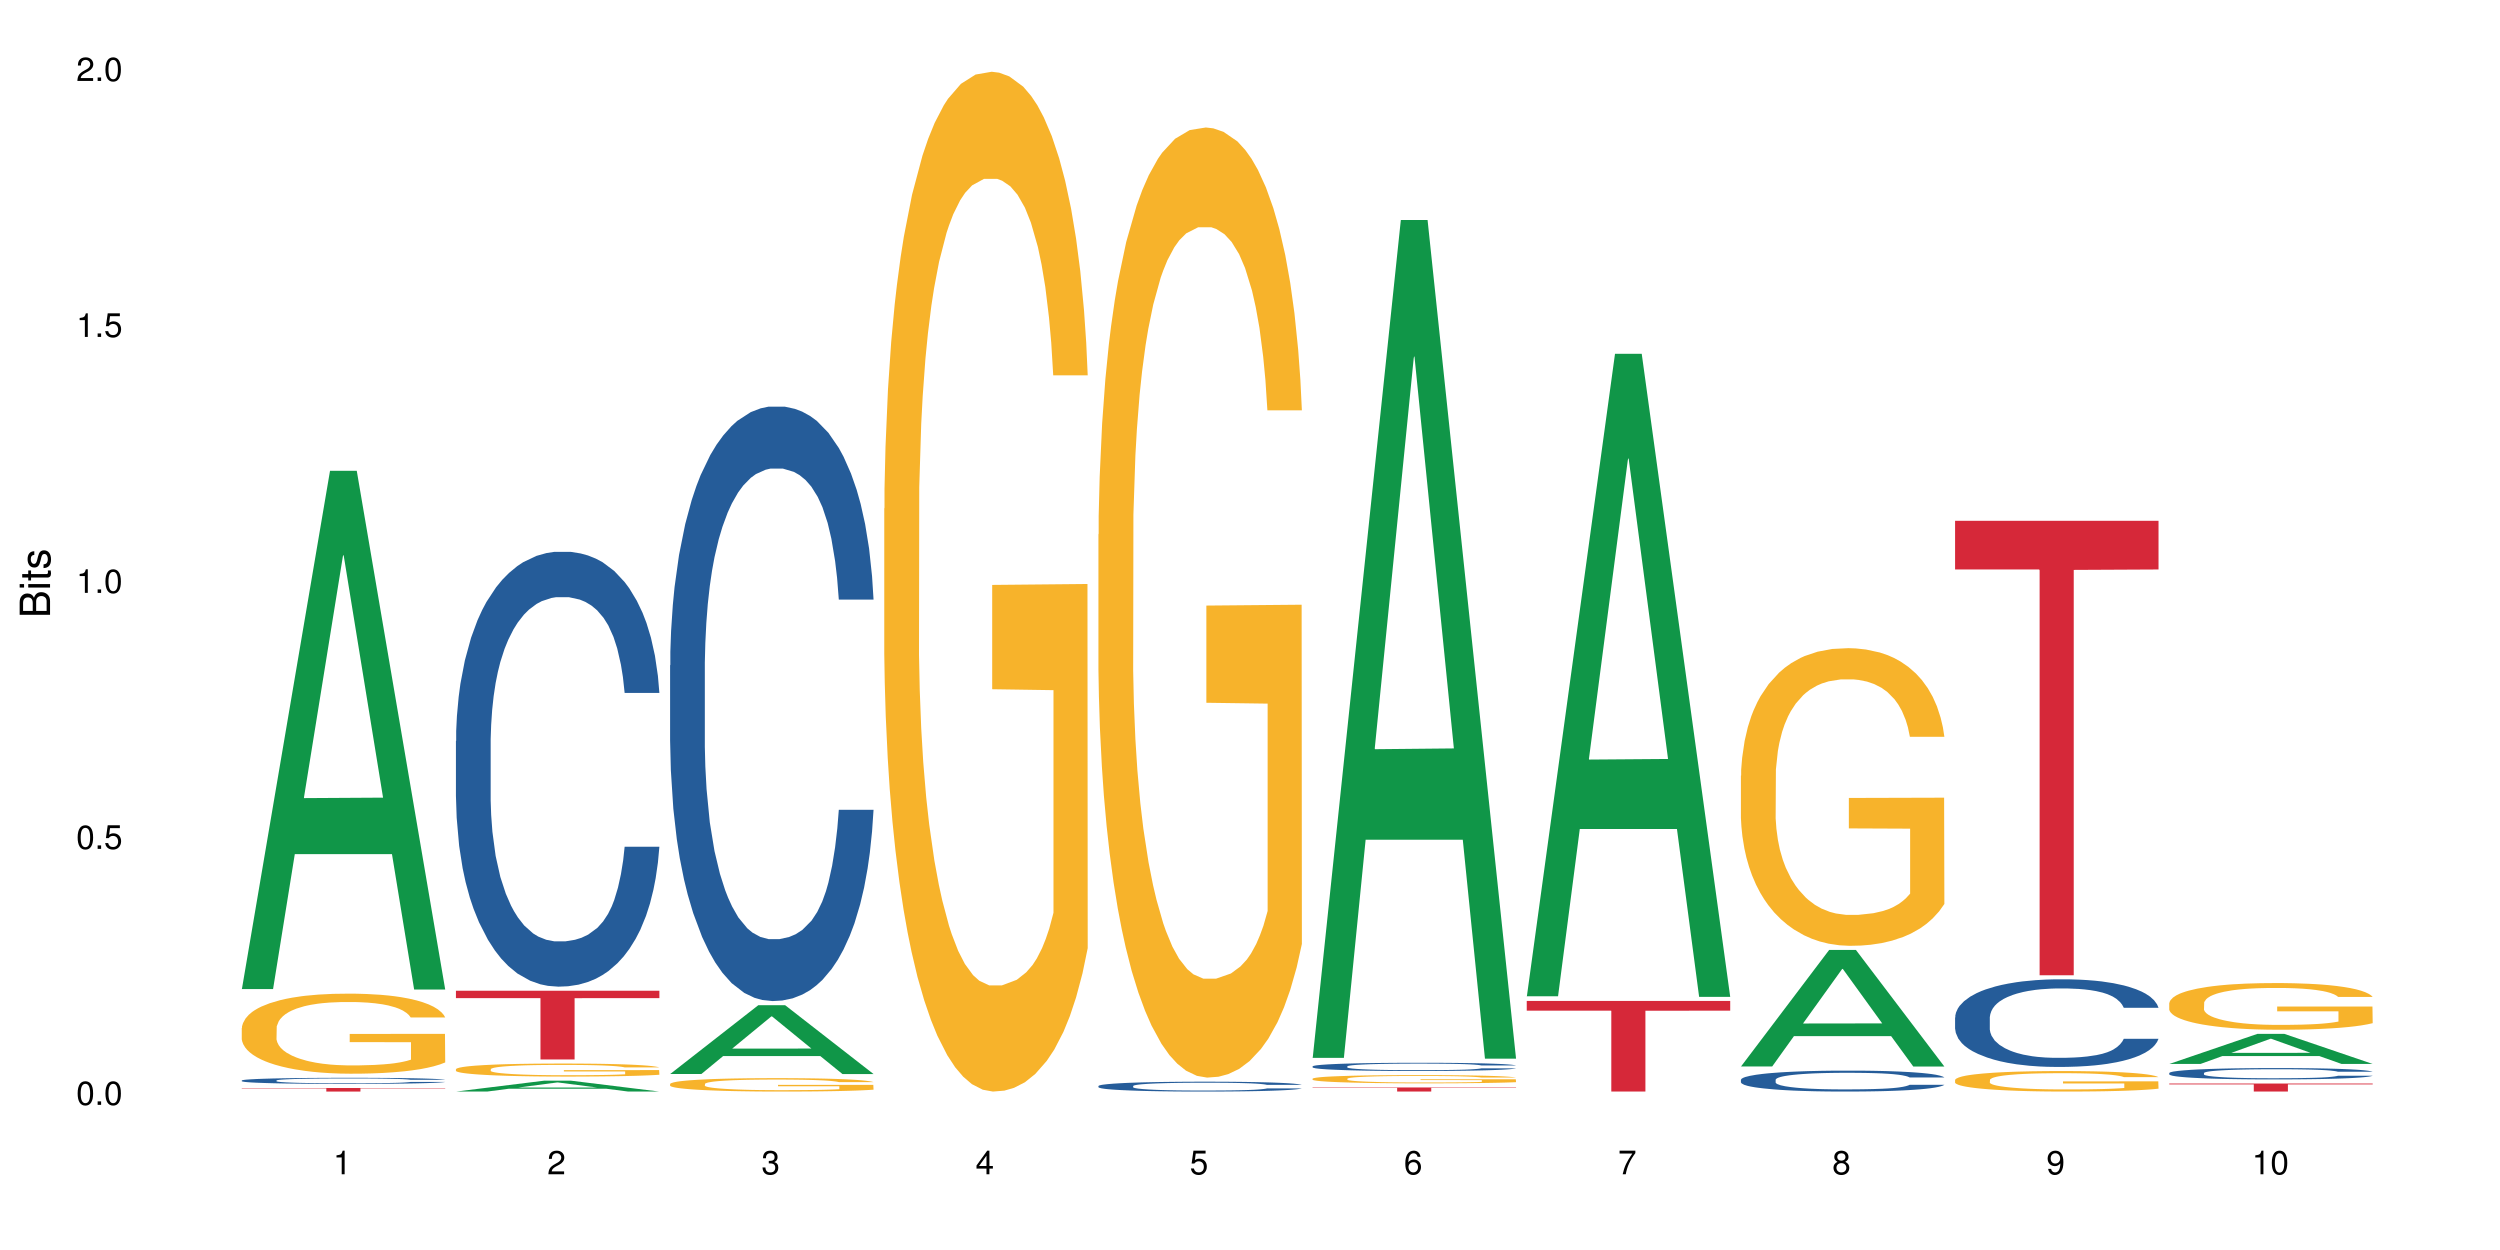 <?xml version="1.0" encoding="UTF-8"?>
<svg xmlns="http://www.w3.org/2000/svg" xmlns:xlink="http://www.w3.org/1999/xlink" width="720pt" height="360pt" viewBox="0 0 720 360" version="1.1">
<defs>
<g>
<symbol overflow="visible" id="glyph0-0">
<path style="stroke:none;" d=""/>
</symbol>
<symbol overflow="visible" id="glyph0-1">
<path style="stroke:none;" d="M 2.641 -6.797 C 2 -6.797 1.422 -6.531 1.078 -6.047 C 0.641 -5.453 0.406 -4.547 0.406 -3.297 C 0.406 -1 1.188 0.219 2.641 0.219 C 4.078 0.219 4.859 -1 4.859 -3.234 C 4.859 -4.562 4.656 -5.438 4.203 -6.047 C 3.844 -6.531 3.281 -6.797 2.641 -6.797 Z M 2.641 -6.047 C 3.547 -6.047 4 -5.125 4 -3.312 C 4 -1.375 3.562 -0.484 2.625 -0.484 C 1.734 -0.484 1.281 -1.422 1.281 -3.281 C 1.281 -5.141 1.734 -6.047 2.641 -6.047 Z M 2.641 -6.047 "/>
</symbol>
<symbol overflow="visible" id="glyph0-2">
<path style="stroke:none;" d="M 1.828 -1 L 0.828 -1 L 0.828 0 L 1.828 0 Z M 1.828 -1 "/>
</symbol>
<symbol overflow="visible" id="glyph0-3">
<path style="stroke:none;" d="M 4.562 -6.797 L 1.062 -6.797 L 0.547 -3.094 L 1.328 -3.094 C 1.719 -3.562 2.047 -3.734 2.578 -3.734 C 3.484 -3.734 4.062 -3.109 4.062 -2.094 C 4.062 -1.125 3.484 -0.531 2.578 -0.531 C 1.828 -0.531 1.375 -0.906 1.188 -1.672 L 0.328 -1.672 C 0.453 -1.109 0.547 -0.844 0.75 -0.594 C 1.125 -0.078 1.828 0.219 2.594 0.219 C 3.969 0.219 4.922 -0.781 4.922 -2.219 C 4.922 -3.562 4.031 -4.484 2.719 -4.484 C 2.25 -4.484 1.859 -4.359 1.469 -4.062 L 1.734 -5.969 L 4.562 -5.969 Z M 4.562 -6.797 "/>
</symbol>
<symbol overflow="visible" id="glyph0-4">
<path style="stroke:none;" d="M 2.484 -4.844 L 2.484 0 L 3.328 0 L 3.328 -6.797 L 2.766 -6.797 C 2.469 -5.75 2.281 -5.609 0.984 -5.453 L 0.984 -4.844 Z M 2.484 -4.844 "/>
</symbol>
<symbol overflow="visible" id="glyph0-5">
<path style="stroke:none;" d="M 4.859 -0.828 L 1.281 -0.828 C 1.359 -1.391 1.672 -1.75 2.5 -2.234 L 3.469 -2.75 C 4.406 -3.266 4.906 -3.969 4.906 -4.812 C 4.906 -5.375 4.672 -5.906 4.266 -6.266 C 3.859 -6.625 3.375 -6.797 2.719 -6.797 C 1.859 -6.797 1.219 -6.5 0.844 -5.922 C 0.609 -5.562 0.5 -5.125 0.484 -4.438 L 1.328 -4.438 C 1.359 -4.906 1.406 -5.188 1.531 -5.406 C 1.75 -5.812 2.188 -6.062 2.703 -6.062 C 3.469 -6.062 4.031 -5.516 4.031 -4.781 C 4.031 -4.25 3.719 -3.797 3.125 -3.438 L 2.234 -2.938 C 0.812 -2.141 0.406 -1.5 0.328 0 L 4.859 0 Z M 4.859 -0.828 "/>
</symbol>
<symbol overflow="visible" id="glyph0-6">
<path style="stroke:none;" d="M 2.125 -3.125 L 2.578 -3.125 C 3.516 -3.125 3.984 -2.703 3.984 -1.891 C 3.984 -1.031 3.469 -0.531 2.578 -0.531 C 1.656 -0.531 1.203 -0.984 1.156 -1.969 L 0.312 -1.969 C 0.344 -1.422 0.438 -1.078 0.609 -0.766 C 0.953 -0.109 1.625 0.219 2.547 0.219 C 3.953 0.219 4.859 -0.609 4.859 -1.906 C 4.859 -2.766 4.516 -3.25 3.703 -3.516 C 4.344 -3.766 4.656 -4.25 4.656 -4.938 C 4.656 -6.109 3.875 -6.797 2.578 -6.797 C 1.203 -6.797 0.484 -6.047 0.453 -4.609 L 1.297 -4.609 C 1.312 -5.016 1.344 -5.25 1.453 -5.453 C 1.641 -5.828 2.062 -6.062 2.594 -6.062 C 3.344 -6.062 3.797 -5.625 3.797 -4.906 C 3.797 -4.422 3.609 -4.141 3.25 -3.984 C 3.016 -3.891 2.719 -3.844 2.125 -3.844 Z M 2.125 -3.125 "/>
</symbol>
<symbol overflow="visible" id="glyph0-7">
<path style="stroke:none;" d="M 3.141 -1.625 L 3.141 0 L 3.984 0 L 3.984 -1.625 L 4.984 -1.625 L 4.984 -2.391 L 3.984 -2.391 L 3.984 -6.797 L 3.359 -6.797 L 0.266 -2.516 L 0.266 -1.625 Z M 3.141 -2.391 L 1 -2.391 L 3.141 -5.359 Z M 3.141 -2.391 "/>
</symbol>
<symbol overflow="visible" id="glyph0-8">
<path style="stroke:none;" d="M 4.781 -5.031 C 4.609 -6.141 3.891 -6.797 2.844 -6.797 C 2.094 -6.797 1.422 -6.438 1.031 -5.828 C 0.609 -5.172 0.406 -4.344 0.406 -3.094 C 0.406 -1.953 0.578 -1.234 0.984 -0.625 C 1.359 -0.078 1.953 0.219 2.703 0.219 C 3.984 0.219 4.922 -0.734 4.922 -2.078 C 4.922 -3.344 4.062 -4.234 2.844 -4.234 C 2.172 -4.234 1.641 -3.969 1.281 -3.469 C 1.281 -5.125 1.828 -6.047 2.797 -6.047 C 3.391 -6.047 3.797 -5.672 3.938 -5.031 Z M 2.734 -3.484 C 3.547 -3.484 4.062 -2.922 4.062 -2 C 4.062 -1.156 3.484 -0.531 2.703 -0.531 C 1.922 -0.531 1.328 -1.188 1.328 -2.047 C 1.328 -2.891 1.906 -3.484 2.734 -3.484 Z M 2.734 -3.484 "/>
</symbol>
<symbol overflow="visible" id="glyph0-9">
<path style="stroke:none;" d="M 4.984 -6.797 L 0.438 -6.797 L 0.438 -5.969 L 4.109 -5.969 C 2.5 -3.656 1.828 -2.234 1.328 0 L 2.219 0 C 2.594 -2.172 3.453 -4.047 4.984 -6.094 Z M 4.984 -6.797 "/>
</symbol>
<symbol overflow="visible" id="glyph0-10">
<path style="stroke:none;" d="M 3.75 -3.578 C 4.453 -4 4.688 -4.344 4.688 -4.984 C 4.688 -6.047 3.844 -6.797 2.641 -6.797 C 1.438 -6.797 0.594 -6.047 0.594 -4.984 C 0.594 -4.359 0.828 -4.016 1.516 -3.578 C 0.734 -3.203 0.359 -2.641 0.359 -1.891 C 0.359 -0.641 1.297 0.219 2.641 0.219 C 3.984 0.219 4.922 -0.641 4.922 -1.875 C 4.922 -2.641 4.531 -3.203 3.75 -3.578 Z M 2.641 -6.047 C 3.359 -6.047 3.812 -5.625 3.812 -4.969 C 3.812 -4.344 3.344 -3.922 2.641 -3.922 C 1.922 -3.922 1.453 -4.344 1.453 -4.984 C 1.453 -5.625 1.922 -6.047 2.641 -6.047 Z M 2.641 -3.203 C 3.484 -3.203 4.062 -2.672 4.062 -1.875 C 4.062 -1.062 3.484 -0.531 2.625 -0.531 C 1.797 -0.531 1.219 -1.078 1.219 -1.875 C 1.219 -2.672 1.797 -3.203 2.641 -3.203 Z M 2.641 -3.203 "/>
</symbol>
<symbol overflow="visible" id="glyph0-11">
<path style="stroke:none;" d="M 0.516 -1.547 C 0.672 -0.438 1.406 0.219 2.438 0.219 C 3.188 0.219 3.859 -0.141 4.266 -0.75 C 4.688 -1.406 4.891 -2.25 4.891 -3.484 C 4.891 -4.625 4.703 -5.359 4.312 -5.953 C 3.938 -6.5 3.344 -6.797 2.594 -6.797 C 1.297 -6.797 0.359 -5.844 0.359 -4.516 C 0.359 -3.25 1.234 -2.344 2.453 -2.344 C 3.094 -2.344 3.562 -2.578 4.016 -3.109 C 4 -1.453 3.469 -0.531 2.5 -0.531 C 1.906 -0.531 1.484 -0.906 1.359 -1.547 Z M 2.578 -6.062 C 3.375 -6.062 3.969 -5.406 3.969 -4.531 C 3.969 -3.688 3.375 -3.094 2.547 -3.094 C 1.734 -3.094 1.234 -3.672 1.234 -4.578 C 1.234 -5.438 1.797 -6.062 2.578 -6.062 Z M 2.578 -6.062 "/>
</symbol>
<symbol overflow="visible" id="glyph1-0">
<path style="stroke:none;" d=""/>
</symbol>
<symbol overflow="visible" id="glyph1-1">
<path style="stroke:none;" d="M 0 -0.953 L 0 -4.891 C 0 -5.719 -0.234 -6.344 -0.734 -6.797 C -1.188 -7.234 -1.812 -7.469 -2.5 -7.469 C -3.547 -7.469 -4.188 -7 -4.625 -5.875 C -4.984 -6.672 -5.641 -7.094 -6.531 -7.094 C -7.156 -7.094 -7.734 -6.859 -8.141 -6.391 C -8.562 -5.938 -8.75 -5.344 -8.75 -4.5 L -8.75 -0.953 Z M -4.984 -2.062 L -7.766 -2.062 L -7.766 -4.219 C -7.766 -4.844 -7.688 -5.203 -7.453 -5.5 C -7.219 -5.812 -6.859 -5.969 -6.375 -5.969 C -5.906 -5.969 -5.531 -5.812 -5.297 -5.5 C -5.062 -5.203 -4.984 -4.844 -4.984 -4.219 Z M -0.984 -2.062 L -4 -2.062 L -4 -4.781 C -4 -5.328 -3.859 -5.688 -3.578 -5.953 C -3.297 -6.219 -2.922 -6.359 -2.484 -6.359 C -2.062 -6.359 -1.688 -6.219 -1.406 -5.953 C -1.109 -5.688 -0.984 -5.328 -0.984 -4.781 Z M -0.984 -2.062 "/>
</symbol>
<symbol overflow="visible" id="glyph1-2">
<path style="stroke:none;" d="M -6.281 -1.797 L -6.281 -0.797 L 0 -0.797 L 0 -1.797 Z M -8.75 -1.797 L -8.75 -0.797 L -7.484 -0.797 L -7.484 -1.797 Z M -8.75 -1.797 "/>
</symbol>
<symbol overflow="visible" id="glyph1-3">
<path style="stroke:none;" d="M -6.281 -3.047 L -6.281 -2.016 L -8.016 -2.016 L -8.016 -1.016 L -6.281 -1.016 L -6.281 -0.172 L -5.469 -0.172 L -5.469 -1.016 L -0.719 -1.016 C -0.078 -1.016 0.281 -1.453 0.281 -2.234 C 0.281 -2.469 0.25 -2.719 0.188 -3.047 L -0.641 -3.047 C -0.609 -2.922 -0.594 -2.766 -0.594 -2.562 C -0.594 -2.141 -0.719 -2.016 -1.156 -2.016 L -5.469 -2.016 L -5.469 -3.047 Z M -6.281 -3.047 "/>
</symbol>
<symbol overflow="visible" id="glyph1-4">
<path style="stroke:none;" d="M -4.531 -5.25 C -5.766 -5.25 -6.469 -4.422 -6.469 -2.969 C -6.469 -1.516 -5.719 -0.562 -4.547 -0.562 C -3.562 -0.562 -3.094 -1.062 -2.734 -2.562 L -2.516 -3.484 C -2.344 -4.188 -2.094 -4.469 -1.625 -4.469 C -1.047 -4.469 -0.641 -3.875 -0.641 -3 C -0.641 -2.453 -0.797 -2 -1.062 -1.75 C -1.25 -1.594 -1.422 -1.531 -1.875 -1.469 L -1.875 -0.406 C -0.422 -0.453 0.281 -1.266 0.281 -2.922 C 0.281 -4.5 -0.5 -5.516 -1.719 -5.516 C -2.656 -5.516 -3.172 -4.984 -3.469 -3.734 L -3.703 -2.766 C -3.891 -1.953 -4.156 -1.609 -4.594 -1.609 C -5.172 -1.609 -5.547 -2.125 -5.547 -2.938 C -5.547 -3.75 -5.203 -4.172 -4.531 -4.203 Z M -4.531 -5.25 "/>
</symbol>
</g>
</defs>
<g id="surface91940">
<rect x="0" y="0" width="720" height="360" style="fill:rgb(100%,100%,100%);fill-opacity:1;stroke:none;"/>
<path style=" stroke:none;fill-rule:nonzero;fill:rgb(6.275%,58.824%,28.235%);fill-opacity:1;" d="M 69.629 284.848 L 69.691 284.707 L 95.047 135.586 L 102.746 135.586 L 128.223 284.988 L 119.273 284.988 L 112.887 245.988 L 84.902 245.988 L 78.645 284.848 L 69.629 284.848 L 87.598 229.855 L 110.32 229.719 L 98.988 159.996 L 98.863 159.855 L 98.738 160.277 L 87.535 229.719 L 87.598 229.855 Z M 69.629 284.848 "/>
<path style=" stroke:none;fill-rule:nonzero;fill:rgb(14.51%,36.078%,60%);fill-opacity:1;" d="M 69.629 311.172 L 69.699 311.172 L 69.699 311.133 L 69.914 311.074 L 70.414 310.996 L 70.914 310.941 L 72.203 310.848 L 73.988 310.754 L 75.848 310.684 L 77.203 310.645 L 78.418 310.609 L 81.207 310.551 L 82.992 310.52 L 84.922 310.492 L 87.281 310.465 L 88.996 310.449 L 92.852 310.426 L 95.711 310.414 L 97.926 310.41 L 102.715 310.41 L 105.574 310.414 L 107.645 310.422 L 109.93 310.438 L 111.859 310.449 L 115.219 310.484 L 118.219 310.531 L 119.578 310.555 L 121.723 310.605 L 123.367 310.656 L 124.508 310.695 L 125.797 310.754 L 126.938 310.828 L 127.797 310.91 L 128.223 310.98 L 118.219 310.98 L 117.719 310.914 L 117.148 310.863 L 116.078 310.801 L 115.004 310.754 L 113.504 310.707 L 112.148 310.676 L 110.289 310.645 L 108.645 310.625 L 106.93 310.609 L 105.285 310.602 L 102.141 310.59 L 98.5 310.59 L 97.141 310.594 L 94.355 310.609 L 92.852 310.617 L 90.711 310.641 L 89.207 310.664 L 87.422 310.695 L 86.207 310.723 L 84.707 310.762 L 83.637 310.801 L 82.422 310.855 L 81.707 310.895 L 81.062 310.938 L 80.492 310.992 L 80.062 311.047 L 79.777 311.109 L 79.633 311.164 L 79.633 311.414 L 79.777 311.473 L 80.133 311.539 L 81.062 311.637 L 82.422 311.723 L 83.992 311.789 L 85.492 311.84 L 86.352 311.863 L 87.492 311.887 L 89.281 311.918 L 91.852 311.953 L 93.352 311.965 L 95.641 311.977 L 97.996 311.984 L 101.141 311.984 L 103.93 311.977 L 105.785 311.969 L 107.715 311.957 L 110.359 311.93 L 112.004 311.902 L 113.434 311.871 L 114.504 311.844 L 115.219 311.816 L 116.293 311.766 L 117.148 311.711 L 117.793 311.656 L 118.219 311.602 L 128.223 311.602 L 127.797 311.664 L 127.152 311.727 L 126.508 311.773 L 125.508 311.832 L 124.367 311.883 L 122.723 311.938 L 121.363 311.973 L 119.578 312.016 L 117.934 312.043 L 116.148 312.07 L 113.504 312.105 L 111.789 312.121 L 109.93 312.137 L 107.715 312.148 L 104.93 312.16 L 101.93 312.164 L 99.141 312.168 L 96.141 312.164 L 93.926 312.156 L 90.996 312.145 L 87.352 312.113 L 84.707 312.082 L 82.633 312.055 L 80.848 312.02 L 78.848 311.977 L 76.273 311.906 L 74.703 311.852 L 73.633 311.809 L 72.418 311.746 L 71.559 311.688 L 70.559 311.598 L 69.844 311.484 L 69.629 311.395 Z M 69.629 311.172 "/>
<path style=" stroke:none;fill-rule:nonzero;fill:rgb(96.863%,70.196%,16.863%);fill-opacity:1;" d="M 69.629 296.047 L 69.699 296.023 L 69.699 295.602 L 69.988 294.656 L 70.703 293.352 L 71.629 292.277 L 72.629 291.434 L 73.273 290.992 L 74.344 290.359 L 75.273 289.895 L 77.633 288.949 L 80.633 288.062 L 82.277 287.684 L 84.137 287.328 L 86.777 286.926 L 87.992 286.777 L 91.711 286.441 L 95.926 286.23 L 100.57 286.168 L 102.715 286.188 L 105.645 286.273 L 109.645 286.504 L 111.934 286.715 L 113.719 286.926 L 115.578 287.199 L 117.863 287.621 L 120.008 288.125 L 121.723 288.633 L 123.438 289.266 L 124.867 289.938 L 126.082 290.676 L 127.152 291.559 L 127.797 292.297 L 128.223 293.035 L 118.293 293.035 L 117.719 292.297 L 117.078 291.727 L 116.004 291.031 L 114.934 290.527 L 113.863 290.129 L 111.859 289.578 L 110.145 289.242 L 108.004 288.949 L 105.93 288.758 L 103.57 288.633 L 102.141 288.59 L 98.355 288.59 L 94.926 288.738 L 92.926 288.906 L 91.496 289.074 L 89.496 289.391 L 88.281 289.645 L 87.566 289.812 L 85.422 290.465 L 83.992 291.055 L 83.207 291.453 L 82.207 292.086 L 81.492 292.656 L 80.707 293.496 L 80.277 294.129 L 79.703 295.562 L 79.633 299.352 L 79.848 300.152 L 80.277 301.016 L 80.848 301.773 L 81.707 302.574 L 82.562 303.184 L 84.062 304.008 L 85.352 304.555 L 86.352 304.91 L 88.281 305.48 L 89.066 305.668 L 90.922 306.047 L 92.852 306.344 L 95.211 306.598 L 96.996 306.723 L 99.855 306.828 L 103.5 306.828 L 107.789 306.703 L 110.504 306.531 L 112.359 306.363 L 113.574 306.219 L 115.078 305.984 L 116.148 305.773 L 117.148 305.543 L 118.363 305.184 L 118.363 300.152 L 100.715 300.133 L 100.715 297.773 L 128.152 297.75 L 128.223 305.984 L 126.723 306.555 L 124.867 307.102 L 123.078 307.523 L 121.223 307.883 L 118.578 308.281 L 116.434 308.535 L 113.148 308.828 L 110.145 309.02 L 107 309.145 L 104.215 309.207 L 100.93 309.23 L 97.996 309.188 L 94.855 309.059 L 92.352 308.891 L 90.066 308.68 L 87.781 308.406 L 84.922 307.965 L 83.062 307.605 L 81.133 307.164 L 79.203 306.637 L 77.488 306.07 L 76.348 305.629 L 75.203 305.121 L 73.988 304.492 L 72.844 303.773 L 71.988 303.121 L 71.203 302.383 L 70.629 301.688 L 70.059 300.742 L 69.773 299.984 L 69.629 299.332 Z M 69.629 296.047 "/>
<path style=" stroke:none;fill-rule:nonzero;fill:rgb(83.922%,15.686%,22.353%);fill-opacity:1;" d="M 69.629 313.348 L 128.223 313.348 L 128.223 313.457 L 103.805 313.457 L 103.805 314.371 L 93.98 314.371 L 93.98 313.457 L 69.629 313.457 Z M 69.629 313.348 "/>
<path style=" stroke:none;fill-rule:nonzero;fill:rgb(6.275%,58.824%,28.235%);fill-opacity:1;" d="M 131.309 314.367 L 131.371 314.363 L 156.727 311.234 L 164.426 311.234 L 189.902 314.371 L 180.953 314.371 L 174.566 313.551 L 146.582 313.551 L 140.324 314.367 L 131.309 314.367 L 149.273 313.215 L 172 313.211 L 160.668 311.746 L 160.543 311.742 L 160.418 311.754 L 149.211 313.211 L 149.273 313.215 Z M 131.309 314.367 "/>
<path style=" stroke:none;fill-rule:nonzero;fill:rgb(14.51%,36.078%,60%);fill-opacity:1;" d="M 131.309 213.422 L 131.379 213.309 L 131.379 210.559 L 131.594 206.211 L 132.094 200.719 L 132.594 196.941 L 133.883 190.188 L 135.668 183.664 L 137.523 178.625 L 138.883 175.648 L 140.098 173.359 L 142.883 169.125 L 144.672 166.953 L 146.602 165.004 L 148.957 163.059 L 150.672 161.914 L 154.531 160.082 L 157.391 159.281 L 159.605 158.938 L 164.395 158.938 L 167.25 159.398 L 169.324 159.969 L 171.609 160.887 L 173.539 161.914 L 176.898 164.434 L 179.898 167.637 L 181.258 169.469 L 183.402 173.02 L 185.043 176.453 L 186.188 179.426 L 187.473 183.664 L 188.617 188.812 L 189.477 194.652 L 189.902 199.574 L 179.898 199.574 L 179.398 194.992 L 178.828 191.445 L 177.758 186.754 L 176.684 183.434 L 175.184 180.113 L 173.824 177.941 L 171.969 175.766 L 170.324 174.391 L 168.609 173.359 L 166.965 172.676 L 163.82 171.988 L 160.176 171.988 L 158.82 172.215 L 156.031 173.133 L 154.531 173.934 L 152.387 175.535 L 150.887 177.023 L 149.102 179.312 L 147.887 181.258 L 146.387 184.234 L 145.312 186.867 L 144.098 190.645 L 143.387 193.508 L 142.742 196.711 L 142.172 200.488 L 141.742 204.496 L 141.457 208.73 L 141.312 212.852 L 141.312 230.59 L 141.457 234.711 L 141.812 239.52 L 142.742 246.5 L 144.098 252.566 L 145.672 257.375 L 147.172 260.809 L 148.031 262.41 L 149.172 264.242 L 150.961 266.531 L 153.531 268.82 L 155.031 269.738 L 157.32 270.652 L 159.676 271.109 L 162.82 271.109 L 165.609 270.652 L 167.465 270.078 L 169.395 269.164 L 172.039 267.219 L 173.684 265.387 L 175.113 263.211 L 176.184 261.039 L 176.898 259.207 L 177.969 255.656 L 178.828 251.766 L 179.473 247.762 L 179.898 243.867 L 189.902 243.867 L 189.477 248.445 L 188.832 252.91 L 188.188 256.23 L 187.188 260.234 L 186.047 263.785 L 184.402 267.789 L 183.043 270.422 L 181.258 273.285 L 179.613 275.461 L 177.828 277.406 L 175.184 279.695 L 173.469 280.84 L 171.609 281.867 L 169.395 282.785 L 166.609 283.586 L 163.605 284.043 L 160.82 284.16 L 157.82 283.93 L 155.605 283.473 L 152.676 282.441 L 149.031 280.383 L 146.387 278.207 L 144.312 276.031 L 142.527 273.742 L 140.527 270.652 L 137.953 265.617 L 136.383 261.723 L 135.309 258.52 L 134.094 254.055 L 133.238 250.051 L 132.238 243.641 L 131.523 235.512 L 131.309 229.219 Z M 131.309 213.422 "/>
<path style=" stroke:none;fill-rule:nonzero;fill:rgb(96.863%,70.196%,16.863%);fill-opacity:1;" d="M 131.309 307.91 L 131.379 307.906 L 131.379 307.836 L 131.664 307.684 L 132.379 307.469 L 133.309 307.297 L 134.309 307.16 L 134.953 307.086 L 136.023 306.984 L 136.953 306.906 L 139.312 306.754 L 142.312 306.609 L 143.957 306.547 L 145.812 306.488 L 148.457 306.426 L 149.672 306.402 L 153.391 306.348 L 157.605 306.312 L 162.25 306.301 L 164.395 306.305 L 167.324 306.32 L 171.324 306.355 L 173.613 306.391 L 175.398 306.426 L 177.254 306.469 L 179.543 306.539 L 181.688 306.621 L 183.402 306.703 L 185.117 306.805 L 186.547 306.914 L 187.762 307.035 L 188.832 307.18 L 189.477 307.301 L 189.902 307.418 L 179.973 307.418 L 179.398 307.301 L 178.758 307.207 L 177.684 307.094 L 176.613 307.012 L 175.539 306.945 L 173.539 306.855 L 171.824 306.801 L 169.68 306.754 L 167.609 306.723 L 165.25 306.703 L 163.82 306.695 L 160.035 306.695 L 156.605 306.719 L 154.605 306.746 L 153.176 306.773 L 151.172 306.824 L 149.957 306.867 L 149.246 306.895 L 147.102 307 L 145.672 307.098 L 144.887 307.16 L 143.887 307.266 L 143.172 307.355 L 142.383 307.496 L 141.957 307.598 L 141.383 307.832 L 141.312 308.445 L 141.527 308.578 L 141.957 308.719 L 142.527 308.84 L 143.387 308.973 L 144.242 309.07 L 145.742 309.203 L 147.027 309.293 L 148.031 309.352 L 149.957 309.445 L 150.746 309.477 L 152.602 309.535 L 154.531 309.586 L 156.891 309.625 L 158.676 309.648 L 161.535 309.664 L 165.18 309.664 L 169.469 309.645 L 172.184 309.617 L 174.039 309.59 L 175.254 309.566 L 176.754 309.527 L 177.828 309.492 L 178.828 309.453 L 180.043 309.398 L 180.043 308.578 L 162.391 308.574 L 162.391 308.191 L 189.832 308.188 L 189.902 309.527 L 188.402 309.621 L 186.547 309.707 L 184.758 309.777 L 182.902 309.836 L 180.258 309.898 L 178.113 309.941 L 174.824 309.988 L 171.824 310.02 L 168.68 310.039 L 165.895 310.051 L 162.605 310.055 L 159.676 310.047 L 156.531 310.027 L 154.031 310 L 151.746 309.965 L 149.457 309.922 L 146.602 309.848 L 144.742 309.789 L 142.812 309.719 L 140.883 309.633 L 139.168 309.539 L 138.027 309.469 L 136.883 309.387 L 135.668 309.285 L 134.523 309.168 L 133.668 309.062 L 132.879 308.941 L 132.309 308.828 L 131.738 308.672 L 131.453 308.551 L 131.309 308.445 Z M 131.309 307.91 "/>
<path style=" stroke:none;fill-rule:nonzero;fill:rgb(83.922%,15.686%,22.353%);fill-opacity:1;" d="M 131.309 285.336 L 189.902 285.336 L 189.902 287.457 L 165.484 287.473 L 165.484 305.121 L 155.656 305.121 L 155.656 287.492 L 155.516 287.457 L 131.309 287.457 Z M 131.309 285.336 "/>
<path style=" stroke:none;fill-rule:nonzero;fill:rgb(6.275%,58.824%,28.235%);fill-opacity:1;" d="M 192.988 309.309 L 193.051 309.289 L 218.402 289.488 L 226.105 289.488 L 251.582 309.324 L 242.629 309.324 L 236.246 304.148 L 208.262 304.148 L 202.004 309.309 L 192.988 309.309 L 210.953 302.004 L 233.68 301.984 L 222.348 292.727 L 222.223 292.711 L 222.098 292.766 L 210.891 301.984 L 210.953 302.004 Z M 192.988 309.309 "/>
<path style=" stroke:none;fill-rule:nonzero;fill:rgb(14.51%,36.078%,60%);fill-opacity:1;" d="M 192.988 191.609 L 193.059 191.453 L 193.059 187.695 L 193.273 181.75 L 193.773 174.238 L 194.273 169.078 L 195.559 159.844 L 197.348 150.926 L 199.203 144.043 L 200.562 139.973 L 201.777 136.844 L 204.562 131.055 L 206.352 128.082 L 208.281 125.422 L 210.637 122.762 L 212.352 121.195 L 216.211 118.695 L 219.07 117.598 L 221.285 117.129 L 226.074 117.129 L 228.93 117.754 L 231.004 118.535 L 233.289 119.789 L 235.219 121.195 L 238.578 124.641 L 241.578 129.02 L 242.938 131.523 L 245.082 136.375 L 246.723 141.07 L 247.867 145.137 L 249.152 150.926 L 250.297 157.969 L 251.152 165.949 L 251.582 172.676 L 241.578 172.676 L 241.078 166.418 L 240.508 161.566 L 239.434 155.152 L 238.363 150.613 L 236.863 146.074 L 235.504 143.102 L 233.648 140.129 L 232.004 138.254 L 230.289 136.844 L 228.645 135.906 L 225.5 134.965 L 221.855 134.965 L 220.5 135.277 L 217.711 136.531 L 216.211 137.625 L 214.066 139.816 L 212.566 141.852 L 210.781 144.98 L 209.566 147.641 L 208.066 151.707 L 206.992 155.309 L 205.777 160.473 L 205.062 164.383 L 204.422 168.766 L 203.848 173.926 L 203.422 179.402 L 203.133 185.191 L 202.992 190.824 L 202.992 215.078 L 203.133 220.711 L 203.492 227.285 L 204.422 236.828 L 205.777 245.121 L 207.352 251.691 L 208.852 256.387 L 209.707 258.578 L 210.852 261.082 L 212.637 264.211 L 215.211 267.34 L 216.711 268.59 L 219 269.844 L 221.355 270.469 L 224.5 270.469 L 227.289 269.844 L 229.145 269.062 L 231.074 267.809 L 233.719 265.148 L 235.363 262.645 L 236.793 259.672 L 237.863 256.699 L 238.578 254.195 L 239.648 249.348 L 240.508 244.027 L 241.148 238.551 L 241.578 233.23 L 251.582 233.23 L 251.152 239.488 L 250.512 245.59 L 249.867 250.129 L 248.867 255.605 L 247.723 260.457 L 246.082 265.93 L 244.723 269.531 L 242.938 273.441 L 241.293 276.414 L 239.508 279.074 L 236.863 282.203 L 235.148 283.77 L 233.289 285.176 L 231.074 286.43 L 228.289 287.523 L 225.285 288.148 L 222.5 288.309 L 219.5 287.992 L 217.285 287.367 L 214.352 285.961 L 210.711 283.145 L 208.066 280.172 L 205.992 277.199 L 204.207 274.066 L 202.207 269.844 L 199.633 262.957 L 198.062 257.641 L 196.988 253.258 L 195.773 247.156 L 194.918 241.68 L 193.918 232.918 L 193.203 221.809 L 192.988 213.203 Z M 192.988 191.609 "/>
<path style=" stroke:none;fill-rule:nonzero;fill:rgb(96.863%,70.196%,16.863%);fill-opacity:1;" d="M 192.988 312.16 L 193.059 312.156 L 193.059 312.086 L 193.344 311.93 L 194.059 311.711 L 194.988 311.527 L 195.988 311.387 L 196.633 311.312 L 197.703 311.207 L 198.633 311.129 L 200.992 310.973 L 203.992 310.824 L 205.637 310.758 L 207.492 310.699 L 210.137 310.633 L 211.352 310.609 L 215.066 310.551 L 219.285 310.516 L 223.93 310.504 L 226.074 310.508 L 229.004 310.523 L 233.004 310.562 L 235.289 310.598 L 237.078 310.633 L 238.934 310.68 L 241.223 310.75 L 243.367 310.832 L 245.082 310.918 L 246.797 311.023 L 248.223 311.137 L 249.438 311.262 L 250.512 311.41 L 251.152 311.531 L 251.582 311.656 L 241.648 311.656 L 241.078 311.531 L 240.434 311.438 L 239.363 311.32 L 238.293 311.234 L 237.219 311.168 L 235.219 311.078 L 233.504 311.02 L 231.359 310.973 L 229.289 310.941 L 226.93 310.918 L 225.5 310.91 L 221.715 310.91 L 218.285 310.938 L 216.281 310.965 L 214.855 310.992 L 212.852 311.047 L 211.637 311.09 L 210.922 311.117 L 208.781 311.227 L 207.352 311.324 L 206.566 311.391 L 205.562 311.496 L 204.852 311.594 L 204.062 311.734 L 203.637 311.84 L 203.062 312.078 L 202.992 312.715 L 203.207 312.848 L 203.637 312.992 L 204.207 313.121 L 205.062 313.254 L 205.922 313.359 L 207.422 313.496 L 208.707 313.586 L 209.707 313.648 L 211.637 313.742 L 212.426 313.773 L 214.281 313.836 L 216.211 313.887 L 218.57 313.93 L 220.355 313.949 L 223.215 313.969 L 226.859 313.969 L 231.145 313.945 L 233.863 313.918 L 235.719 313.891 L 236.934 313.867 L 238.434 313.828 L 239.508 313.793 L 240.508 313.754 L 241.723 313.691 L 241.723 312.848 L 224.07 312.848 L 224.07 312.449 L 251.512 312.445 L 251.582 313.828 L 250.082 313.922 L 248.223 314.016 L 246.438 314.086 L 244.578 314.145 L 241.938 314.211 L 239.793 314.254 L 236.504 314.305 L 233.504 314.336 L 230.359 314.355 L 227.574 314.367 L 224.285 314.371 L 221.355 314.363 L 218.211 314.344 L 215.711 314.312 L 213.426 314.277 L 211.137 314.234 L 208.281 314.16 L 206.422 314.098 L 204.492 314.023 L 202.562 313.938 L 200.848 313.84 L 199.703 313.766 L 198.562 313.684 L 197.348 313.578 L 196.203 313.457 L 195.348 313.348 L 194.559 313.223 L 193.988 313.105 L 193.418 312.949 L 193.129 312.82 L 192.988 312.711 Z M 192.988 312.16 "/>
<path style=" stroke:none;fill-rule:nonzero;fill:rgb(96.863%,70.196%,16.863%);fill-opacity:1;" d="M 254.668 146.461 L 254.738 146.191 L 254.738 140.828 L 255.023 128.758 L 255.738 112.129 L 256.668 98.449 L 257.668 87.719 L 258.312 82.086 L 259.383 74.039 L 260.312 68.141 L 262.672 56.07 L 265.672 44.805 L 267.316 39.977 L 269.172 35.414 L 271.816 30.32 L 273.031 28.441 L 276.746 24.148 L 280.965 21.469 L 285.609 20.664 L 287.75 20.93 L 290.68 22.004 L 294.684 24.953 L 296.969 27.637 L 298.758 30.32 L 300.613 33.805 L 302.902 39.172 L 305.043 45.609 L 306.758 52.047 L 308.473 60.094 L 309.902 68.676 L 311.117 78.062 L 312.191 89.328 L 312.832 98.715 L 313.262 108.105 L 303.328 108.105 L 302.758 98.715 L 302.113 91.477 L 301.043 82.625 L 299.973 76.188 L 298.898 71.09 L 296.898 64.117 L 295.184 59.824 L 293.039 56.07 L 290.969 53.656 L 288.609 52.047 L 287.18 51.508 L 283.395 51.508 L 279.961 53.387 L 277.961 55.531 L 276.531 57.68 L 274.531 61.703 L 273.316 64.922 L 272.602 67.066 L 270.457 75.383 L 269.031 82.891 L 268.242 87.988 L 267.242 96.035 L 266.527 103.277 L 265.742 114.004 L 265.312 122.051 L 264.742 140.293 L 264.672 188.574 L 264.887 198.766 L 265.312 209.762 L 265.887 219.418 L 266.742 229.609 L 267.602 237.391 L 269.102 247.852 L 270.387 254.824 L 271.387 259.383 L 273.316 266.625 L 274.102 269.039 L 275.961 273.867 L 277.891 277.625 L 280.25 280.844 L 282.035 282.453 L 284.895 283.793 L 288.539 283.793 L 292.824 282.184 L 295.539 280.039 L 297.398 277.891 L 298.613 276.016 L 300.113 273.062 L 301.188 270.383 L 302.188 267.43 L 303.402 262.871 L 303.402 198.766 L 285.75 198.496 L 285.75 168.457 L 313.191 168.188 L 313.262 273.062 L 311.762 280.305 L 309.902 287.281 L 308.117 292.645 L 306.258 297.203 L 303.617 302.301 L 301.473 305.52 L 298.184 309.273 L 295.184 311.688 L 292.039 313.297 L 289.254 314.102 L 285.965 314.371 L 283.035 313.836 L 279.891 312.227 L 277.391 310.078 L 275.105 307.398 L 272.816 303.91 L 269.957 298.277 L 268.102 293.719 L 266.172 288.086 L 264.242 281.379 L 262.527 274.137 L 261.383 268.504 L 260.242 262.066 L 259.027 254.02 L 257.883 244.898 L 257.023 236.586 L 256.238 227.195 L 255.668 218.344 L 255.094 206.277 L 254.809 196.621 L 254.668 188.305 Z M 254.668 146.461 "/>
<path style=" stroke:none;fill-rule:nonzero;fill:rgb(14.51%,36.078%,60%);fill-opacity:1;" d="M 316.348 312.766 L 316.418 312.762 L 316.418 312.699 L 316.633 312.602 L 317.133 312.477 L 317.633 312.391 L 318.918 312.238 L 320.703 312.09 L 322.562 311.977 L 323.922 311.906 L 325.137 311.855 L 327.922 311.758 L 329.707 311.711 L 331.637 311.668 L 333.996 311.621 L 335.711 311.598 L 339.57 311.555 L 342.43 311.535 L 344.645 311.527 L 349.43 311.527 L 352.289 311.539 L 354.363 311.551 L 356.648 311.574 L 358.578 311.598 L 361.938 311.652 L 364.938 311.727 L 366.293 311.766 L 368.438 311.848 L 370.082 311.926 L 371.227 311.992 L 372.512 312.09 L 373.656 312.207 L 374.512 312.34 L 374.941 312.449 L 364.938 312.449 L 364.438 312.348 L 363.867 312.266 L 362.793 312.16 L 361.723 312.086 L 360.223 312.008 L 358.863 311.961 L 357.004 311.91 L 355.363 311.879 L 353.648 311.855 L 352.004 311.84 L 348.859 311.824 L 345.215 311.824 L 343.855 311.828 L 341.07 311.852 L 339.57 311.867 L 337.426 311.906 L 335.926 311.938 L 334.141 311.992 L 332.926 312.035 L 331.422 312.102 L 330.352 312.164 L 329.137 312.25 L 328.422 312.312 L 327.777 312.387 L 327.207 312.473 L 326.777 312.562 L 326.492 312.66 L 326.352 312.754 L 326.352 313.156 L 326.492 313.25 L 326.852 313.359 L 327.777 313.516 L 329.137 313.652 L 330.707 313.762 L 332.211 313.84 L 333.066 313.879 L 334.211 313.918 L 335.996 313.969 L 338.57 314.023 L 340.07 314.043 L 342.355 314.062 L 344.715 314.074 L 347.859 314.074 L 350.645 314.062 L 352.504 314.051 L 354.434 314.031 L 357.078 313.984 L 358.719 313.945 L 360.148 313.895 L 361.223 313.848 L 361.938 313.805 L 363.008 313.723 L 363.867 313.637 L 364.508 313.543 L 364.938 313.457 L 374.941 313.457 L 374.512 313.559 L 373.871 313.66 L 373.227 313.738 L 372.227 313.828 L 371.082 313.91 L 369.438 314 L 368.082 314.059 L 366.293 314.125 L 364.652 314.172 L 362.863 314.219 L 360.223 314.27 L 358.508 314.297 L 356.648 314.32 L 354.434 314.34 L 351.645 314.359 L 348.645 314.367 L 345.859 314.371 L 342.855 314.367 L 340.641 314.355 L 337.711 314.332 L 334.066 314.285 L 331.422 314.234 L 329.352 314.188 L 327.566 314.133 L 325.562 314.062 L 322.992 313.949 L 321.418 313.863 L 320.348 313.789 L 319.133 313.688 L 318.273 313.598 L 317.273 313.449 L 316.559 313.266 L 316.348 313.125 Z M 316.348 312.766 "/>
<path style=" stroke:none;fill-rule:nonzero;fill:rgb(96.863%,70.196%,16.863%);fill-opacity:1;" d="M 316.348 153.914 L 316.418 153.664 L 316.418 148.668 L 316.703 137.422 L 317.418 121.93 L 318.348 109.184 L 319.348 99.188 L 319.992 93.941 L 321.062 86.441 L 321.992 80.945 L 324.348 69.699 L 327.352 59.203 L 328.992 54.707 L 330.852 50.457 L 333.496 45.711 L 334.711 43.961 L 338.426 39.961 L 342.641 37.465 L 347.289 36.715 L 349.43 36.965 L 352.359 37.965 L 356.363 40.711 L 358.648 43.211 L 360.434 45.711 L 362.293 48.957 L 364.578 53.957 L 366.723 59.953 L 368.438 65.953 L 370.152 73.449 L 371.582 81.445 L 372.797 90.191 L 373.871 100.688 L 374.512 109.434 L 374.941 118.18 L 365.008 118.18 L 364.438 109.434 L 363.793 102.688 L 362.723 94.441 L 361.648 88.441 L 360.578 83.695 L 358.578 77.195 L 356.863 73.199 L 354.719 69.699 L 352.645 67.449 L 350.289 65.953 L 348.859 65.453 L 345.07 65.453 L 341.641 67.199 L 339.641 69.199 L 338.211 71.199 L 336.211 74.949 L 334.996 77.945 L 334.281 79.945 L 332.137 87.691 L 330.707 94.691 L 329.922 99.438 L 328.922 106.934 L 328.207 113.68 L 327.422 123.676 L 326.992 131.176 L 326.422 148.168 L 326.352 193.148 L 326.562 202.645 L 326.992 212.891 L 327.566 221.887 L 328.422 231.383 L 329.281 238.629 L 330.781 248.375 L 332.066 254.871 L 333.066 259.121 L 334.996 265.867 L 335.781 268.117 L 337.641 272.613 L 339.57 276.113 L 341.93 279.113 L 343.715 280.613 L 346.574 281.859 L 350.219 281.859 L 354.504 280.363 L 357.219 278.363 L 359.078 276.363 L 360.293 274.613 L 361.793 271.863 L 362.863 269.367 L 363.867 266.617 L 365.078 262.367 L 365.078 202.645 L 347.43 202.395 L 347.43 174.406 L 374.871 174.156 L 374.941 271.863 L 373.441 278.613 L 371.582 285.109 L 369.797 290.109 L 367.938 294.355 L 365.293 299.105 L 363.152 302.102 L 359.863 305.602 L 356.863 307.852 L 353.719 309.348 L 350.93 310.098 L 347.645 310.348 L 344.715 309.848 L 341.57 308.352 L 339.07 306.352 L 336.781 303.852 L 334.496 300.602 L 331.637 295.355 L 329.781 291.105 L 327.852 285.859 L 325.922 279.613 L 324.207 272.863 L 323.062 267.617 L 321.918 261.621 L 320.703 254.121 L 319.562 245.625 L 318.703 237.879 L 317.918 229.133 L 317.348 220.887 L 316.773 209.641 L 316.488 200.645 L 316.348 192.898 Z M 316.348 153.914 "/>
<path style=" stroke:none;fill-rule:nonzero;fill:rgb(6.275%,58.824%,28.235%);fill-opacity:1;" d="M 378.023 304.672 L 378.086 304.445 L 403.441 63.367 L 411.141 63.367 L 436.621 304.898 L 427.668 304.898 L 421.281 241.852 L 393.301 241.852 L 387.039 304.672 L 378.023 304.672 L 395.992 215.77 L 418.715 215.543 L 407.387 102.828 L 407.262 102.602 L 407.137 103.281 L 395.93 215.543 L 395.992 215.77 Z M 378.023 304.672 "/>
<path style=" stroke:none;fill-rule:nonzero;fill:rgb(14.51%,36.078%,60%);fill-opacity:1;" d="M 378.023 307.109 L 378.098 307.109 L 378.098 307.055 L 378.312 306.973 L 378.812 306.871 L 379.312 306.797 L 380.598 306.672 L 382.383 306.547 L 384.242 306.453 L 385.602 306.395 L 386.812 306.352 L 389.602 306.273 L 391.387 306.23 L 393.316 306.195 L 395.676 306.156 L 397.391 306.137 L 401.25 306.102 L 404.105 306.086 L 406.324 306.078 L 411.109 306.078 L 413.969 306.086 L 416.039 306.098 L 418.328 306.117 L 420.258 306.137 L 423.613 306.184 L 426.617 306.242 L 427.973 306.277 L 430.117 306.344 L 431.762 306.41 L 432.906 306.465 L 434.191 306.547 L 435.336 306.645 L 436.191 306.754 L 436.621 306.848 L 426.617 306.848 L 426.117 306.762 L 425.543 306.695 L 424.473 306.605 L 423.402 306.543 L 421.898 306.48 L 420.543 306.438 L 418.684 306.398 L 417.039 306.371 L 415.324 306.352 L 413.684 306.34 L 410.539 306.324 L 406.895 306.324 L 405.535 306.328 L 402.75 306.348 L 401.25 306.363 L 399.105 306.395 L 397.605 306.422 L 395.816 306.465 L 394.602 306.5 L 393.102 306.559 L 392.031 306.609 L 390.816 306.68 L 390.102 306.734 L 389.457 306.793 L 388.887 306.867 L 388.457 306.941 L 388.172 307.023 L 388.027 307.102 L 388.027 307.438 L 388.172 307.516 L 388.531 307.605 L 389.457 307.738 L 390.816 307.852 L 392.387 307.945 L 393.891 308.008 L 394.746 308.039 L 395.891 308.074 L 397.676 308.117 L 400.25 308.16 L 401.75 308.176 L 404.035 308.195 L 406.395 308.203 L 409.539 308.203 L 412.324 308.195 L 414.184 308.184 L 416.113 308.168 L 418.758 308.129 L 420.398 308.094 L 421.828 308.055 L 422.902 308.012 L 423.613 307.977 L 424.688 307.91 L 425.543 307.836 L 426.188 307.762 L 426.617 307.688 L 436.621 307.688 L 436.191 307.773 L 435.547 307.859 L 434.906 307.922 L 433.906 307.996 L 432.762 308.066 L 431.117 308.141 L 429.762 308.191 L 427.973 308.246 L 426.332 308.285 L 424.543 308.324 L 421.898 308.367 L 420.184 308.387 L 418.328 308.406 L 416.113 308.426 L 413.324 308.441 L 410.324 308.449 L 407.539 308.449 L 404.535 308.445 L 402.32 308.438 L 399.391 308.418 L 395.746 308.379 L 393.102 308.34 L 391.031 308.297 L 389.242 308.254 L 387.242 308.195 L 384.672 308.098 L 383.098 308.027 L 382.027 307.965 L 380.812 307.879 L 379.953 307.805 L 378.953 307.684 L 378.238 307.527 L 378.023 307.41 Z M 378.023 307.109 "/>
<path style=" stroke:none;fill-rule:nonzero;fill:rgb(96.863%,70.196%,16.863%);fill-opacity:1;" d="M 378.023 310.648 L 378.098 310.645 L 378.098 310.602 L 378.383 310.504 L 379.098 310.371 L 380.027 310.258 L 381.027 310.172 L 381.668 310.125 L 382.742 310.062 L 383.672 310.016 L 386.027 309.918 L 389.031 309.824 L 390.672 309.785 L 392.531 309.75 L 395.176 309.707 L 396.391 309.691 L 400.105 309.66 L 404.32 309.637 L 408.965 309.629 L 411.109 309.633 L 414.039 309.641 L 418.043 309.664 L 420.328 309.688 L 422.113 309.707 L 423.973 309.738 L 426.258 309.781 L 428.402 309.832 L 430.117 309.883 L 431.832 309.949 L 433.262 310.02 L 434.477 310.094 L 435.547 310.184 L 436.191 310.262 L 436.621 310.336 L 426.688 310.336 L 426.117 310.262 L 425.473 310.203 L 424.402 310.129 L 423.328 310.078 L 422.258 310.039 L 420.258 309.98 L 418.543 309.945 L 416.398 309.918 L 414.324 309.898 L 411.969 309.883 L 410.539 309.879 L 406.75 309.879 L 403.32 309.895 L 401.32 309.91 L 399.891 309.93 L 397.891 309.961 L 396.676 309.988 L 395.961 310.004 L 393.816 310.074 L 392.387 310.133 L 391.602 310.176 L 390.602 310.238 L 389.887 310.297 L 389.102 310.383 L 388.672 310.449 L 388.102 310.598 L 388.027 310.988 L 388.242 311.07 L 388.672 311.156 L 389.242 311.234 L 390.102 311.316 L 390.961 311.383 L 392.461 311.465 L 393.746 311.523 L 394.746 311.559 L 396.676 311.617 L 397.461 311.637 L 399.32 311.676 L 401.25 311.707 L 403.605 311.73 L 405.395 311.746 L 408.25 311.754 L 411.895 311.754 L 416.184 311.742 L 418.898 311.727 L 420.758 311.707 L 421.973 311.691 L 423.473 311.668 L 424.543 311.648 L 425.543 311.625 L 426.758 311.586 L 426.758 311.07 L 409.109 311.066 L 409.109 310.824 L 436.551 310.82 L 436.621 311.668 L 435.121 311.727 L 433.262 311.785 L 431.477 311.828 L 429.617 311.863 L 426.973 311.906 L 424.828 311.93 L 421.543 311.961 L 418.543 311.98 L 415.398 311.992 L 412.609 312 L 409.324 312.004 L 406.395 312 L 403.25 311.984 L 400.75 311.969 L 398.461 311.945 L 396.176 311.918 L 393.316 311.871 L 391.461 311.836 L 389.531 311.789 L 387.602 311.734 L 385.887 311.68 L 384.742 311.633 L 383.598 311.582 L 382.383 311.516 L 381.242 311.441 L 380.383 311.375 L 379.598 311.297 L 379.027 311.227 L 378.453 311.129 L 378.168 311.051 L 378.023 310.984 Z M 378.023 310.648 "/>
<path style=" stroke:none;fill-rule:nonzero;fill:rgb(83.922%,15.686%,22.353%);fill-opacity:1;" d="M 378.023 313.184 L 436.621 313.184 L 436.621 313.309 L 412.199 313.312 L 412.199 314.371 L 402.375 314.371 L 402.375 313.312 L 402.23 313.309 L 378.023 313.309 Z M 378.023 313.184 "/>
<path style=" stroke:none;fill-rule:nonzero;fill:rgb(6.275%,58.824%,28.235%);fill-opacity:1;" d="M 439.703 286.922 L 439.766 286.75 L 465.121 101.902 L 472.82 101.902 L 498.301 287.098 L 489.348 287.098 L 482.961 238.754 L 454.98 238.754 L 448.719 286.922 L 439.703 286.922 L 457.672 218.758 L 480.395 218.582 L 469.066 132.16 L 468.938 131.984 L 468.812 132.508 L 457.609 218.582 L 457.672 218.758 Z M 439.703 286.922 "/>
<path style=" stroke:none;fill-rule:nonzero;fill:rgb(83.922%,15.686%,22.353%);fill-opacity:1;" d="M 439.703 288.277 L 498.301 288.277 L 498.301 291.07 L 473.879 291.094 L 473.879 314.371 L 464.055 314.371 L 464.055 291.117 L 463.91 291.07 L 439.703 291.07 Z M 439.703 288.277 "/>
<path style=" stroke:none;fill-rule:nonzero;fill:rgb(6.275%,58.824%,28.235%);fill-opacity:1;" d="M 501.383 307.133 L 501.445 307.102 L 526.801 273.578 L 534.5 273.578 L 559.98 307.164 L 551.027 307.164 L 544.641 298.398 L 516.66 298.398 L 510.398 307.133 L 501.383 307.133 L 519.352 294.77 L 542.074 294.738 L 530.742 279.066 L 530.617 279.035 L 530.492 279.129 L 519.289 294.738 L 519.352 294.77 Z M 501.383 307.133 "/>
<path style=" stroke:none;fill-rule:nonzero;fill:rgb(14.51%,36.078%,60%);fill-opacity:1;" d="M 501.383 310.965 L 501.453 310.961 L 501.453 310.828 L 501.668 310.617 L 502.168 310.355 L 502.668 310.172 L 503.957 309.848 L 505.742 309.531 L 507.602 309.289 L 508.957 309.148 L 510.172 309.039 L 512.961 308.832 L 514.746 308.73 L 516.676 308.637 L 519.035 308.543 L 520.75 308.484 L 524.605 308.398 L 527.465 308.359 L 529.68 308.344 L 534.469 308.344 L 537.328 308.363 L 539.398 308.391 L 541.688 308.438 L 543.613 308.484 L 546.973 308.609 L 549.977 308.762 L 551.332 308.852 L 553.477 309.02 L 555.121 309.188 L 556.262 309.328 L 557.551 309.531 L 558.691 309.781 L 559.551 310.062 L 559.98 310.301 L 549.977 310.301 L 549.473 310.078 L 548.902 309.906 L 547.832 309.684 L 546.758 309.523 L 545.258 309.363 L 543.902 309.258 L 542.043 309.152 L 540.398 309.086 L 538.684 309.039 L 537.039 309.004 L 533.898 308.973 L 530.254 308.973 L 528.895 308.98 L 526.109 309.027 L 524.605 309.066 L 522.465 309.141 L 520.961 309.215 L 519.176 309.324 L 517.961 309.418 L 516.461 309.562 L 515.391 309.688 L 514.176 309.871 L 513.461 310.008 L 512.816 310.16 L 512.246 310.344 L 511.816 310.535 L 511.531 310.738 L 511.387 310.938 L 511.387 311.793 L 511.531 311.992 L 511.887 312.223 L 512.816 312.559 L 514.176 312.852 L 515.746 313.082 L 517.246 313.246 L 518.105 313.324 L 519.246 313.41 L 521.035 313.523 L 523.605 313.633 L 525.105 313.676 L 527.395 313.719 L 529.754 313.742 L 532.895 313.742 L 535.684 313.719 L 537.543 313.691 L 539.469 313.648 L 542.113 313.555 L 543.758 313.469 L 545.188 313.363 L 546.258 313.258 L 546.973 313.168 L 548.047 313 L 548.902 312.812 L 549.547 312.617 L 549.977 312.43 L 559.98 312.43 L 559.551 312.652 L 558.906 312.867 L 558.266 313.027 L 557.262 313.219 L 556.121 313.391 L 554.477 313.582 L 553.117 313.711 L 551.332 313.848 L 549.688 313.953 L 547.902 314.047 L 545.258 314.156 L 543.543 314.211 L 541.688 314.262 L 539.469 314.305 L 536.684 314.344 L 533.684 314.363 L 530.895 314.371 L 527.895 314.359 L 525.68 314.336 L 522.75 314.289 L 519.105 314.188 L 516.461 314.086 L 514.391 313.98 L 512.602 313.871 L 510.602 313.719 L 508.027 313.477 L 506.457 313.289 L 505.387 313.137 L 504.172 312.922 L 503.312 312.73 L 502.312 312.422 L 501.598 312.027 L 501.383 311.727 Z M 501.383 310.965 "/>
<path style=" stroke:none;fill-rule:nonzero;fill:rgb(96.863%,70.196%,16.863%);fill-opacity:1;" d="M 501.383 223.387 L 501.453 223.309 L 501.453 221.742 L 501.742 218.219 L 502.457 213.367 L 503.383 209.375 L 504.383 206.242 L 505.027 204.598 L 506.102 202.25 L 507.027 200.527 L 509.387 197.004 L 512.387 193.715 L 514.031 192.305 L 515.891 190.973 L 518.535 189.488 L 519.75 188.938 L 523.465 187.688 L 527.68 186.902 L 532.324 186.668 L 534.469 186.746 L 537.398 187.059 L 541.398 187.922 L 543.688 188.703 L 545.473 189.488 L 547.332 190.504 L 549.617 192.07 L 551.762 193.949 L 553.477 195.828 L 555.191 198.176 L 556.621 200.684 L 557.836 203.422 L 558.906 206.711 L 559.551 209.453 L 559.98 212.191 L 550.047 212.191 L 549.473 209.453 L 548.832 207.336 L 547.758 204.754 L 546.688 202.875 L 545.617 201.387 L 543.613 199.352 L 541.898 198.098 L 539.758 197.004 L 537.684 196.297 L 535.324 195.828 L 533.898 195.672 L 530.109 195.672 L 526.68 196.219 L 524.68 196.848 L 523.25 197.473 L 521.25 198.648 L 520.035 199.586 L 519.32 200.215 L 517.176 202.641 L 515.746 204.832 L 514.961 206.32 L 513.961 208.668 L 513.246 210.781 L 512.461 213.914 L 512.031 216.262 L 511.461 221.586 L 511.387 235.68 L 511.602 238.656 L 512.031 241.863 L 512.602 244.684 L 513.461 247.66 L 514.316 249.93 L 515.816 252.984 L 517.105 255.02 L 518.105 256.348 L 520.035 258.465 L 520.82 259.168 L 522.68 260.578 L 524.605 261.672 L 526.965 262.613 L 528.75 263.082 L 531.609 263.473 L 535.254 263.473 L 539.543 263.004 L 542.258 262.379 L 544.113 261.75 L 545.328 261.203 L 546.832 260.344 L 547.902 259.559 L 548.902 258.699 L 550.117 257.367 L 550.117 238.656 L 532.469 238.578 L 532.469 229.809 L 559.906 229.73 L 559.98 260.344 L 558.477 262.457 L 556.621 264.492 L 554.832 266.059 L 552.977 267.387 L 550.332 268.875 L 548.188 269.816 L 544.902 270.91 L 541.898 271.617 L 538.754 272.086 L 535.969 272.32 L 532.684 272.398 L 529.754 272.242 L 526.609 271.773 L 524.105 271.148 L 521.82 270.363 L 519.535 269.348 L 516.676 267.703 L 514.816 266.371 L 512.887 264.727 L 510.957 262.77 L 509.242 260.656 L 508.102 259.012 L 506.957 257.133 L 505.742 254.785 L 504.598 252.121 L 503.742 249.695 L 502.957 246.953 L 502.383 244.371 L 501.812 240.848 L 501.527 238.027 L 501.383 235.602 Z M 501.383 223.387 "/>
<path style=" stroke:none;fill-rule:nonzero;fill:rgb(14.51%,36.078%,60%);fill-opacity:1;" d="M 563.062 293.031 L 563.133 293.008 L 563.133 292.457 L 563.348 291.578 L 563.848 290.473 L 564.348 289.711 L 565.637 288.352 L 567.422 287.035 L 569.281 286.02 L 570.637 285.422 L 571.852 284.961 L 574.641 284.105 L 576.426 283.668 L 578.355 283.277 L 580.711 282.883 L 582.426 282.652 L 586.285 282.285 L 589.145 282.121 L 591.359 282.055 L 596.148 282.055 L 599.004 282.145 L 601.078 282.262 L 603.363 282.445 L 605.293 282.652 L 608.652 283.16 L 611.652 283.805 L 613.012 284.176 L 615.156 284.891 L 616.797 285.582 L 617.941 286.184 L 619.227 287.035 L 620.371 288.074 L 621.23 289.25 L 621.656 290.242 L 611.652 290.242 L 611.152 289.32 L 610.582 288.605 L 609.512 287.656 L 608.438 286.988 L 606.938 286.32 L 605.578 285.883 L 603.723 285.445 L 602.078 285.168 L 600.363 284.961 L 598.719 284.82 L 595.574 284.684 L 591.93 284.684 L 590.574 284.73 L 587.785 284.914 L 586.285 285.074 L 584.145 285.398 L 582.641 285.699 L 580.855 286.16 L 579.641 286.551 L 578.141 287.152 L 577.066 287.68 L 575.855 288.441 L 575.141 289.02 L 574.496 289.664 L 573.926 290.426 L 573.496 291.234 L 573.211 292.086 L 573.066 292.918 L 573.066 296.492 L 573.211 297.32 L 573.566 298.289 L 574.496 299.695 L 575.855 300.918 L 577.426 301.887 L 578.926 302.578 L 579.785 302.902 L 580.926 303.273 L 582.715 303.734 L 585.285 304.195 L 586.785 304.379 L 589.074 304.562 L 591.43 304.656 L 594.574 304.656 L 597.363 304.562 L 599.219 304.449 L 601.148 304.262 L 603.793 303.871 L 605.438 303.504 L 606.867 303.062 L 607.938 302.625 L 608.652 302.258 L 609.723 301.543 L 610.582 300.758 L 611.227 299.949 L 611.652 299.168 L 621.656 299.168 L 621.23 300.09 L 620.586 300.988 L 619.941 301.656 L 618.941 302.465 L 617.801 303.18 L 616.156 303.988 L 614.797 304.516 L 613.012 305.094 L 611.367 305.531 L 609.582 305.926 L 606.938 306.387 L 605.223 306.617 L 603.363 306.824 L 601.148 307.008 L 598.363 307.168 L 595.363 307.262 L 592.574 307.285 L 589.574 307.238 L 587.359 307.145 L 584.43 306.938 L 580.785 306.523 L 578.141 306.086 L 576.066 305.648 L 574.281 305.188 L 572.281 304.562 L 569.707 303.547 L 568.137 302.766 L 567.062 302.117 L 565.848 301.219 L 564.992 300.41 L 563.992 299.121 L 563.277 297.484 L 563.062 296.215 Z M 563.062 293.031 "/>
<path style=" stroke:none;fill-rule:nonzero;fill:rgb(96.863%,70.196%,16.863%);fill-opacity:1;" d="M 563.062 310.992 L 563.133 310.988 L 563.133 310.879 L 563.422 310.637 L 564.133 310.305 L 565.062 310.027 L 566.062 309.812 L 566.707 309.699 L 567.777 309.539 L 568.707 309.418 L 571.066 309.176 L 574.066 308.949 L 575.711 308.852 L 577.57 308.762 L 580.211 308.66 L 581.426 308.621 L 585.145 308.535 L 589.359 308.48 L 594.004 308.465 L 596.148 308.469 L 599.078 308.492 L 603.078 308.551 L 605.367 308.605 L 607.152 308.66 L 609.012 308.73 L 611.297 308.836 L 613.441 308.965 L 615.156 309.094 L 616.871 309.258 L 618.301 309.43 L 619.516 309.617 L 620.586 309.844 L 621.23 310.035 L 621.656 310.223 L 611.727 310.223 L 611.152 310.035 L 610.512 309.887 L 609.438 309.711 L 608.367 309.582 L 607.293 309.477 L 605.293 309.34 L 603.578 309.25 L 601.434 309.176 L 599.363 309.129 L 597.004 309.094 L 595.574 309.086 L 591.789 309.086 L 588.359 309.121 L 586.359 309.164 L 584.93 309.207 L 582.93 309.289 L 581.715 309.355 L 581 309.398 L 578.855 309.566 L 577.426 309.715 L 576.641 309.816 L 575.641 309.98 L 574.926 310.125 L 574.137 310.34 L 573.711 310.504 L 573.137 310.871 L 573.066 311.84 L 573.281 312.047 L 573.711 312.266 L 574.281 312.461 L 575.141 312.668 L 575.996 312.824 L 577.496 313.031 L 578.785 313.172 L 579.785 313.266 L 581.715 313.41 L 582.5 313.461 L 584.355 313.555 L 586.285 313.633 L 588.645 313.695 L 590.43 313.73 L 593.289 313.754 L 596.934 313.754 L 601.223 313.723 L 603.938 313.68 L 605.793 313.637 L 607.008 313.598 L 608.508 313.539 L 609.582 313.484 L 610.582 313.426 L 611.797 313.336 L 611.797 312.047 L 594.148 312.039 L 594.148 311.438 L 621.586 311.43 L 621.656 313.539 L 620.156 313.688 L 618.301 313.824 L 616.512 313.934 L 614.656 314.027 L 612.012 314.129 L 609.867 314.191 L 606.582 314.27 L 603.578 314.316 L 600.434 314.348 L 597.648 314.367 L 594.359 314.371 L 591.43 314.359 L 588.289 314.328 L 585.785 314.285 L 583.5 314.23 L 581.211 314.16 L 578.355 314.047 L 576.496 313.957 L 574.566 313.844 L 572.637 313.707 L 570.922 313.562 L 569.781 313.449 L 568.637 313.32 L 567.422 313.156 L 566.277 312.973 L 565.422 312.805 L 564.633 312.617 L 564.062 312.441 L 563.492 312.195 L 563.207 312.004 L 563.062 311.836 Z M 563.062 310.992 "/>
<path style=" stroke:none;fill-rule:nonzero;fill:rgb(83.922%,15.686%,22.353%);fill-opacity:1;" d="M 563.062 150 L 621.656 150 L 621.656 164.008 L 597.238 164.133 L 597.238 280.875 L 587.41 280.875 L 587.41 164.254 L 587.27 164.008 L 563.062 164.008 Z M 563.062 150 "/>
<path style=" stroke:none;fill-rule:nonzero;fill:rgb(6.275%,58.824%,28.235%);fill-opacity:1;" d="M 624.742 306.414 L 624.805 306.406 L 650.156 297.746 L 657.859 297.746 L 683.336 306.422 L 674.387 306.422 L 668 304.156 L 640.016 304.156 L 633.758 306.414 L 624.742 306.414 L 642.707 303.223 L 665.434 303.215 L 654.102 299.164 L 653.977 299.156 L 653.852 299.18 L 642.645 303.215 L 642.707 303.223 Z M 624.742 306.414 "/>
<path style=" stroke:none;fill-rule:nonzero;fill:rgb(14.51%,36.078%,60%);fill-opacity:1;" d="M 624.742 309.027 L 624.812 309.023 L 624.812 308.949 L 625.027 308.836 L 625.527 308.695 L 626.027 308.594 L 627.312 308.418 L 629.102 308.25 L 630.957 308.117 L 632.316 308.039 L 633.531 307.98 L 636.316 307.867 L 638.105 307.812 L 640.035 307.762 L 642.391 307.711 L 644.105 307.68 L 647.965 307.633 L 650.824 307.609 L 653.039 307.602 L 657.828 307.602 L 660.684 307.613 L 662.758 307.629 L 665.043 307.652 L 666.973 307.68 L 670.332 307.746 L 673.332 307.828 L 674.691 307.879 L 676.836 307.969 L 678.477 308.059 L 679.621 308.137 L 680.906 308.25 L 682.051 308.383 L 682.91 308.535 L 683.336 308.664 L 673.332 308.664 L 672.832 308.543 L 672.262 308.453 L 671.188 308.328 L 670.117 308.242 L 668.617 308.156 L 667.258 308.098 L 665.402 308.043 L 663.758 308.008 L 662.043 307.98 L 660.398 307.961 L 657.254 307.941 L 653.609 307.941 L 652.254 307.949 L 649.465 307.973 L 647.965 307.992 L 645.82 308.035 L 644.32 308.074 L 642.535 308.133 L 641.32 308.184 L 639.82 308.262 L 638.746 308.332 L 637.531 308.43 L 636.816 308.504 L 636.176 308.59 L 635.602 308.688 L 635.176 308.793 L 634.891 308.902 L 634.746 309.012 L 634.746 309.473 L 634.891 309.582 L 635.246 309.707 L 636.176 309.891 L 637.531 310.047 L 639.105 310.172 L 640.605 310.262 L 641.465 310.305 L 642.605 310.352 L 644.395 310.414 L 646.965 310.473 L 648.465 310.496 L 650.754 310.52 L 653.109 310.531 L 656.254 310.531 L 659.043 310.52 L 660.898 310.504 L 662.828 310.48 L 665.473 310.43 L 667.117 310.383 L 668.547 310.328 L 669.617 310.27 L 670.332 310.223 L 671.402 310.129 L 672.262 310.027 L 672.902 309.922 L 673.332 309.82 L 683.336 309.82 L 682.91 309.941 L 682.266 310.059 L 681.621 310.145 L 680.621 310.25 L 679.477 310.34 L 677.836 310.445 L 676.477 310.516 L 674.691 310.59 L 673.047 310.645 L 671.262 310.695 L 668.617 310.758 L 666.902 310.785 L 665.043 310.812 L 662.828 310.836 L 660.043 310.859 L 657.039 310.871 L 654.254 310.875 L 651.254 310.867 L 649.039 310.855 L 646.109 310.828 L 642.465 310.773 L 639.82 310.719 L 637.746 310.66 L 635.961 310.602 L 633.961 310.52 L 631.387 310.391 L 629.816 310.289 L 628.742 310.203 L 627.527 310.086 L 626.672 309.984 L 625.672 309.816 L 624.957 309.602 L 624.742 309.438 Z M 624.742 309.027 "/>
<path style=" stroke:none;fill-rule:nonzero;fill:rgb(96.863%,70.196%,16.863%);fill-opacity:1;" d="M 624.742 288.883 L 624.812 288.867 L 624.812 288.621 L 625.098 288.07 L 625.812 287.309 L 626.742 286.684 L 627.742 286.191 L 628.387 285.934 L 629.457 285.566 L 630.387 285.297 L 632.746 284.742 L 635.746 284.227 L 637.391 284.008 L 639.246 283.797 L 641.891 283.562 L 643.105 283.477 L 646.82 283.281 L 651.039 283.16 L 655.684 283.121 L 657.828 283.133 L 660.758 283.184 L 664.758 283.32 L 667.043 283.441 L 668.832 283.562 L 670.688 283.723 L 672.977 283.969 L 675.121 284.266 L 676.836 284.559 L 678.551 284.926 L 679.98 285.32 L 681.191 285.75 L 682.266 286.266 L 682.91 286.695 L 683.336 287.125 L 673.406 287.125 L 672.832 286.695 L 672.191 286.363 L 671.117 285.957 L 670.047 285.664 L 668.973 285.43 L 666.973 285.113 L 665.258 284.914 L 663.113 284.742 L 661.043 284.633 L 658.684 284.559 L 657.254 284.535 L 653.469 284.535 L 650.039 284.621 L 648.035 284.719 L 646.609 284.816 L 644.605 285 L 643.391 285.148 L 642.676 285.246 L 640.535 285.629 L 639.105 285.973 L 638.32 286.203 L 637.316 286.574 L 636.605 286.902 L 635.816 287.395 L 635.391 287.762 L 634.816 288.598 L 634.746 290.809 L 634.961 291.273 L 635.391 291.777 L 635.961 292.219 L 636.816 292.688 L 637.676 293.043 L 639.176 293.523 L 640.461 293.84 L 641.465 294.051 L 643.391 294.383 L 644.18 294.492 L 646.035 294.715 L 647.965 294.887 L 650.324 295.031 L 652.109 295.105 L 654.969 295.168 L 658.613 295.168 L 662.898 295.094 L 665.617 294.996 L 667.473 294.898 L 668.688 294.812 L 670.188 294.676 L 671.262 294.555 L 672.262 294.418 L 673.477 294.211 L 673.477 291.273 L 655.824 291.262 L 655.824 289.887 L 683.266 289.875 L 683.336 294.676 L 681.836 295.008 L 679.98 295.328 L 678.191 295.574 L 676.336 295.781 L 673.691 296.016 L 671.547 296.16 L 668.258 296.332 L 665.258 296.445 L 662.113 296.52 L 659.328 296.555 L 656.039 296.566 L 653.109 296.543 L 649.965 296.469 L 647.465 296.371 L 645.18 296.246 L 642.891 296.09 L 640.035 295.832 L 638.176 295.621 L 636.246 295.363 L 634.316 295.059 L 632.602 294.727 L 631.457 294.469 L 630.316 294.172 L 629.102 293.805 L 627.957 293.387 L 627.102 293.008 L 626.312 292.578 L 625.742 292.172 L 625.172 291.617 L 624.883 291.176 L 624.742 290.797 Z M 624.742 288.883 "/>
<path style=" stroke:none;fill-rule:nonzero;fill:rgb(83.922%,15.686%,22.353%);fill-opacity:1;" d="M 624.742 312.055 L 683.336 312.055 L 683.336 312.301 L 658.918 312.305 L 658.918 314.371 L 649.09 314.371 L 649.09 312.305 L 648.949 312.301 L 624.742 312.301 Z M 624.742 312.055 "/>
<g style="fill:rgb(0%,0%,0%);fill-opacity:1;">
  <use xlink:href="#glyph0-1" x="21.957" y="318.198"/>
  <use xlink:href="#glyph0-2" x="27.291" y="318.198"/>
  <use xlink:href="#glyph0-1" x="29.958" y="318.198"/>
</g>
<g style="fill:rgb(0%,0%,0%);fill-opacity:1;">
  <use xlink:href="#glyph0-1" x="21.957" y="244.476"/>
  <use xlink:href="#glyph0-2" x="27.291" y="244.476"/>
  <use xlink:href="#glyph0-3" x="29.958" y="244.476"/>
</g>
<g style="fill:rgb(0%,0%,0%);fill-opacity:1;">
  <use xlink:href="#glyph0-4" x="21.957" y="170.753"/>
  <use xlink:href="#glyph0-2" x="27.291" y="170.753"/>
  <use xlink:href="#glyph0-1" x="29.958" y="170.753"/>
</g>
<g style="fill:rgb(0%,0%,0%);fill-opacity:1;">
  <use xlink:href="#glyph0-4" x="21.957" y="97.034"/>
  <use xlink:href="#glyph0-2" x="27.291" y="97.034"/>
  <use xlink:href="#glyph0-3" x="29.958" y="97.034"/>
</g>
<g style="fill:rgb(0%,0%,0%);fill-opacity:1;">
  <use xlink:href="#glyph0-5" x="21.957" y="23.312"/>
  <use xlink:href="#glyph0-2" x="27.291" y="23.312"/>
  <use xlink:href="#glyph0-1" x="29.958" y="23.312"/>
</g>
<g style="fill:rgb(0%,0%,0%);fill-opacity:1;">
  <use xlink:href="#glyph0-4" x="95.926" y="338.19"/>
</g>
<g style="fill:rgb(0%,0%,0%);fill-opacity:1;">
  <use xlink:href="#glyph0-5" x="157.605" y="338.19"/>
</g>
<g style="fill:rgb(0%,0%,0%);fill-opacity:1;">
  <use xlink:href="#glyph0-6" x="219.285" y="338.19"/>
</g>
<g style="fill:rgb(0%,0%,0%);fill-opacity:1;">
  <use xlink:href="#glyph0-7" x="280.965" y="338.19"/>
</g>
<g style="fill:rgb(0%,0%,0%);fill-opacity:1;">
  <use xlink:href="#glyph0-3" x="342.645" y="338.19"/>
</g>
<g style="fill:rgb(0%,0%,0%);fill-opacity:1;">
  <use xlink:href="#glyph0-8" x="404.324" y="338.19"/>
</g>
<g style="fill:rgb(0%,0%,0%);fill-opacity:1;">
  <use xlink:href="#glyph0-9" x="466" y="338.19"/>
</g>
<g style="fill:rgb(0%,0%,0%);fill-opacity:1;">
  <use xlink:href="#glyph0-10" x="527.68" y="338.19"/>
</g>
<g style="fill:rgb(0%,0%,0%);fill-opacity:1;">
  <use xlink:href="#glyph0-11" x="589.359" y="338.19"/>
</g>
<g style="fill:rgb(0%,0%,0%);fill-opacity:1;">
  <use xlink:href="#glyph0-4" x="648.539" y="338.19"/>
  <use xlink:href="#glyph0-1" x="653.873" y="338.19"/>
</g>
<g style="fill:rgb(0%,0%,0%);fill-opacity:1;">
  <use xlink:href="#glyph1-1" x="14.412" y="178.016"/>
  <use xlink:href="#glyph1-2" x="14.412" y="170.012"/>
  <use xlink:href="#glyph1-3" x="14.412" y="167.348"/>
  <use xlink:href="#glyph1-4" x="14.412" y="164.012"/>
</g>
</g>
</svg>
